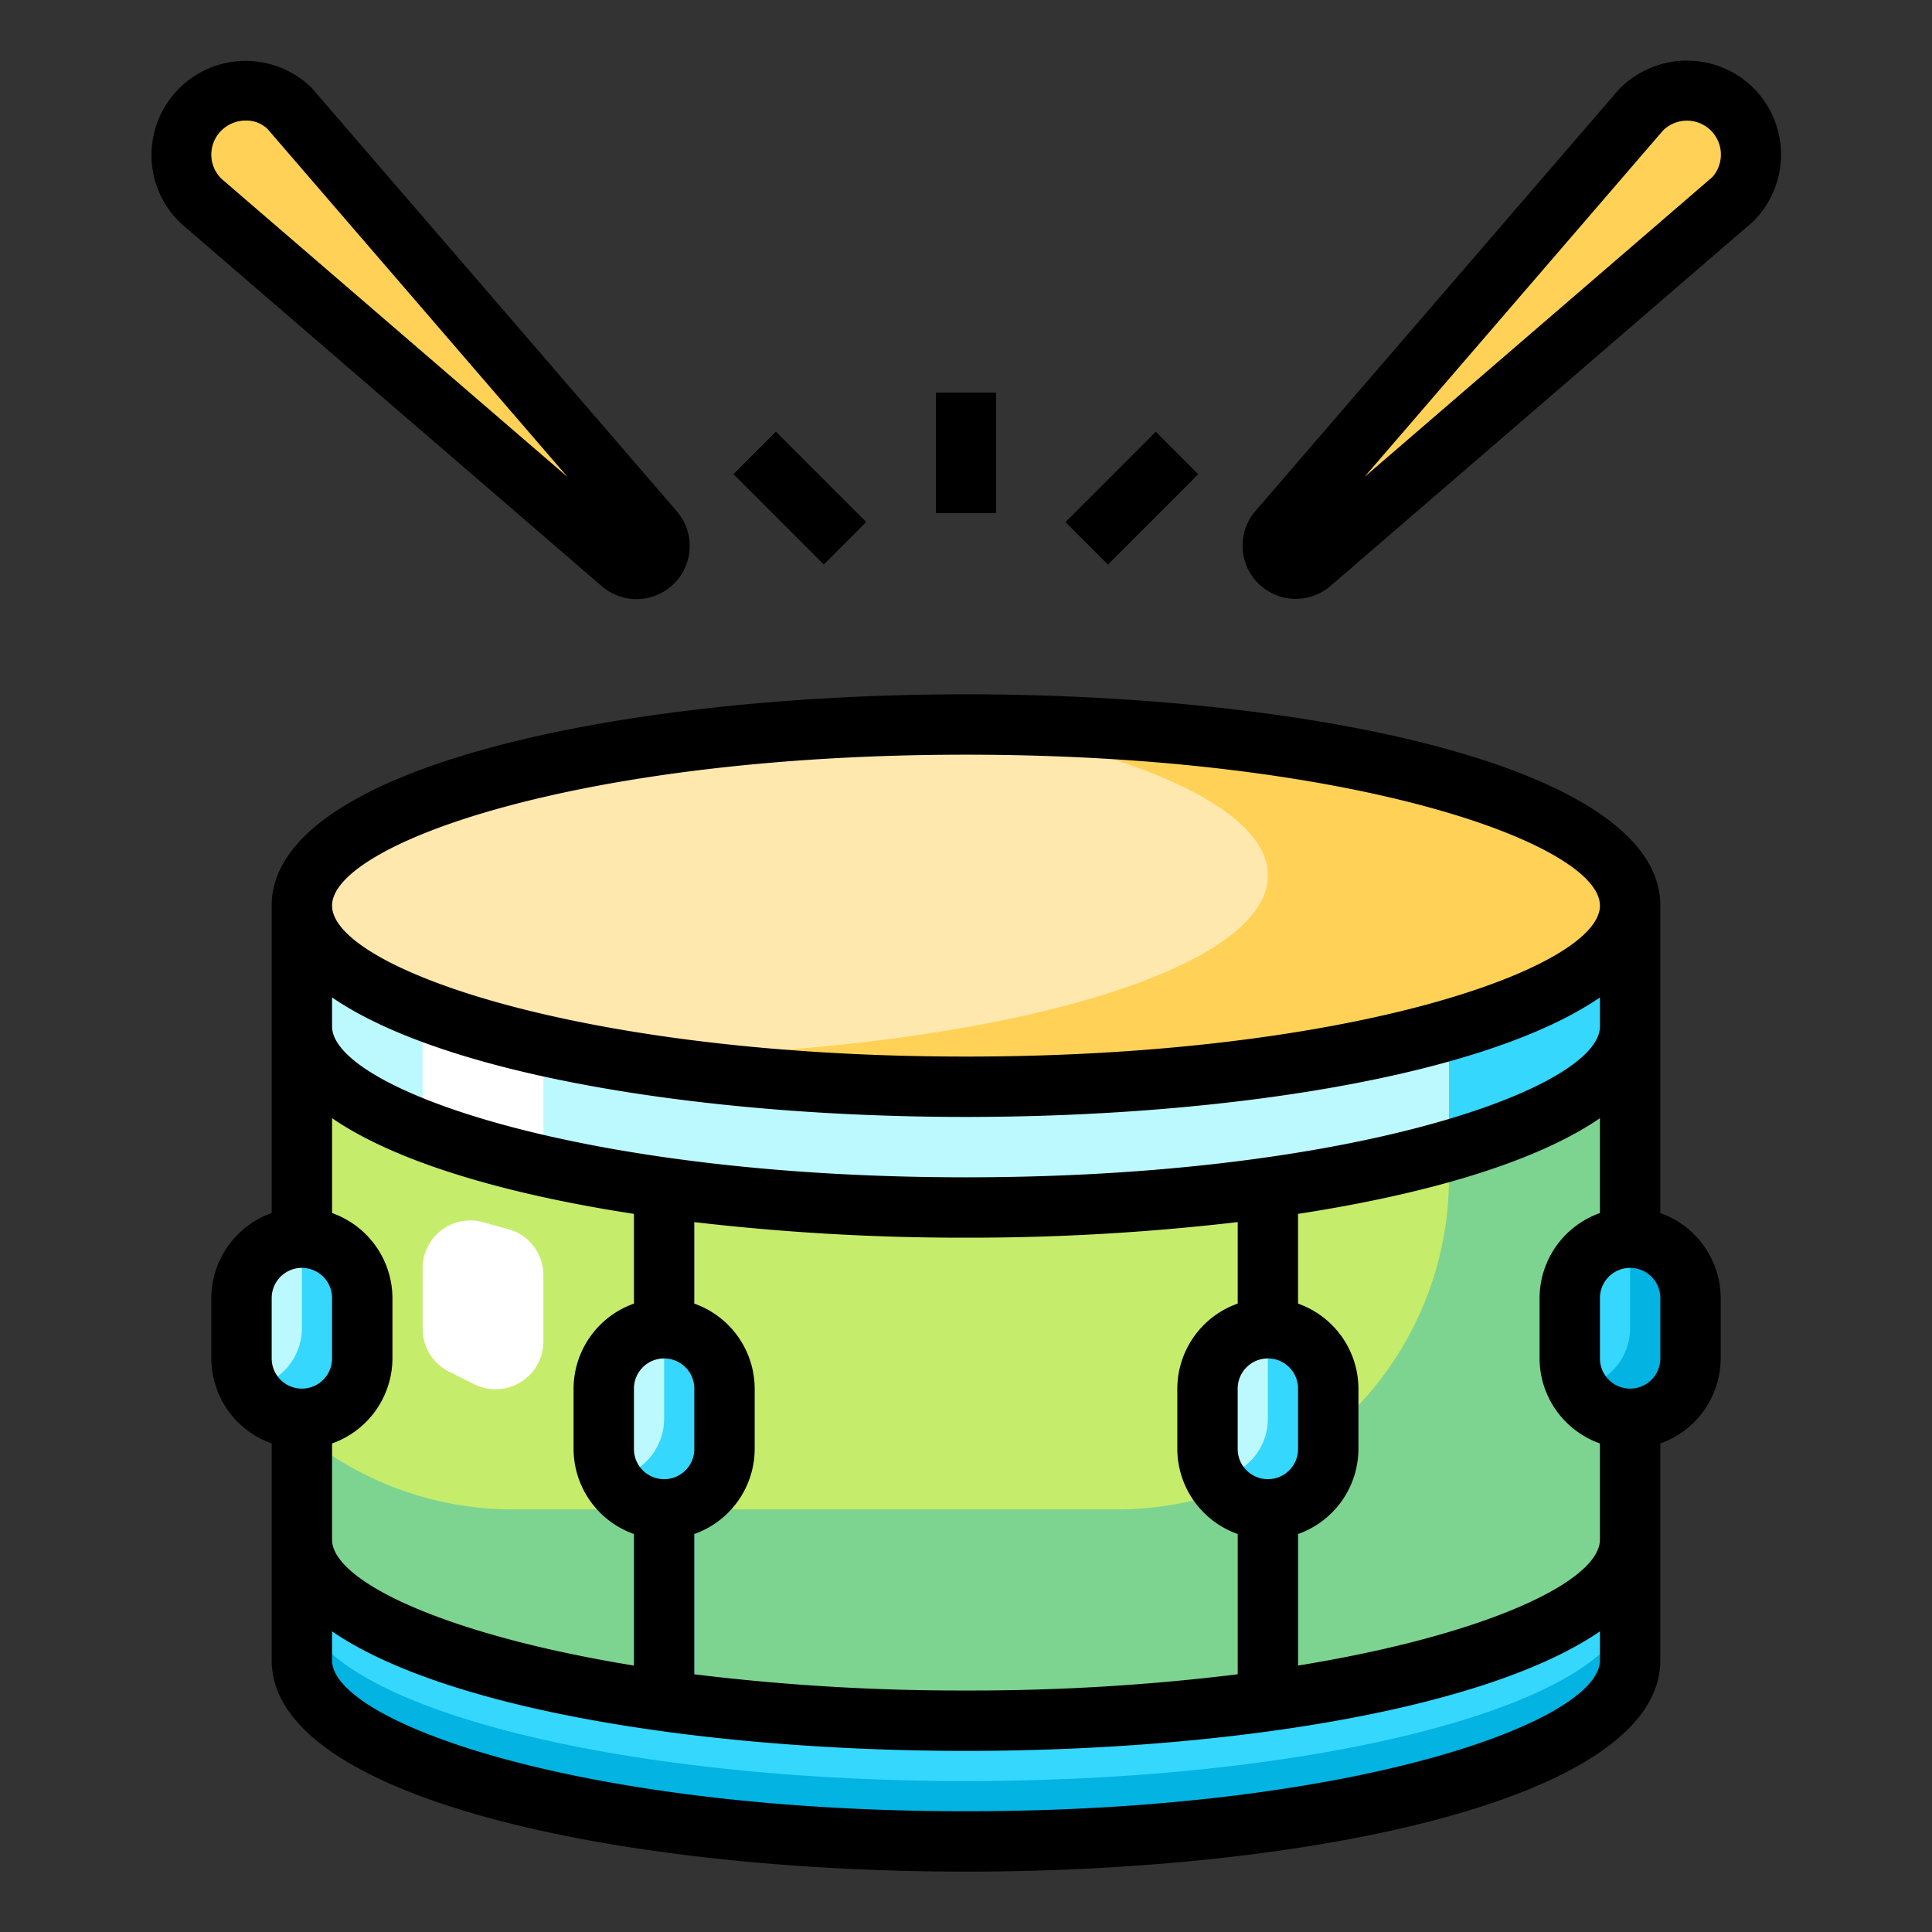 <svg id="fill" height="512" viewBox="0 0 64 64" width="512" xmlns="http://www.w3.org/2000/svg"><rect x="0" y="0" width="64" height="64" fill="#333333" stroke="none"/><path d="m10 49v6c0 3.314 9.85 6 22 6s22-2.686 22-6v-6z" fill="#35d7fd"/><path d="m10 49v6c0 3.314 9.85 6 22 6s22-2.686 22-6v-6z" fill="#03b3e2"/><path d="m10 47v6c0 3.314 9.85 6 22 6s22-2.686 22-6v-6z" fill="#35d7fd"/><path d="m10 30v21c0 3.314 9.85 6 22 6s22-2.686 22-6v-21z" fill="#c6ec6b"/><rect fill="#bbf9ff" height="6" rx="2" width="4" x="8" y="41"/><path d="m10 41a1.905 1.905 0 0 0 -.263.027 1.972 1.972 0 0 1 .263.973v2a1.993 1.993 0 0 1 -1.737 1.973 1.993 1.993 0 0 0 3.737-.973v-2a2 2 0 0 0 -2-2z" fill="#35d7fd"/><path d="m42.379 18.621a.761.761 0 0 1 -.039-1.035l12.039-13.965a2.122 2.122 0 0 1 3 0 2.122 2.122 0 0 1 0 3l-13.965 12.039a.761.761 0 0 1 -1.035-.039z" fill="#ffd257"/><path d="m21.621 18.621a.761.761 0 0 0 .039-1.035l-12.039-13.965a2.122 2.122 0 0 0 -3 0 2.122 2.122 0 0 0 0 3l13.965 12.039a.761.761 0 0 0 1.035-.039z" fill="#ffd257"/><g fill="#895e7a"><path d="m31 13h2v4h-2z"/><path d="m35.379 15.5h4.243v2h-4.243z" transform="matrix(.707 -.707 .707 .707 -.684 31.349)"/><path d="m25.5 14.379h2v4.243h-2z" transform="matrix(.707 -.707 .707 .707 -3.906 23.571)"/></g><path d="m10.687 30h-.687v.515c.221-.183.453-.35.687-.515z" fill="#7dd491"/><path d="m43.313 30a10.995 10.995 0 0 1 -6.313 20h-20a10.955 10.955 0 0 1 -7-2.515v3.515c0 3.314 9.85 6 22 6s22-2.686 22-6v-21z" fill="#7dd491"/><path d="m10 30v4c0 3.314 9.85 6 22 6s22-2.686 22-6v-4z" fill="#bbf9ff"/><path d="m21 39h2v18h-2z" fill="#bbf9ff"/><path d="m21 49h2v8h-2z" fill="#35d7fd"/><path d="m41 39h2v18h-2z" fill="#bbf9ff"/><path d="m41 47h2v10h-2z" fill="#35d7fd"/><rect fill="#bbf9ff" height="6" rx="2" width="4" x="40" y="44"/><path d="m42 44a1.905 1.905 0 0 0 -.263.027 1.972 1.972 0 0 1 .263.973v2a1.993 1.993 0 0 1 -1.737 1.973 1.993 1.993 0 0 0 3.737-.973v-2a2 2 0 0 0 -2-2z" fill="#35d7fd"/><rect fill="#bbf9ff" height="6" rx="2" width="4" x="20" y="44"/><path d="m22 44a1.905 1.905 0 0 0 -.263.027 1.972 1.972 0 0 1 .263.973v2a1.993 1.993 0 0 1 -1.737 1.973 1.993 1.993 0 0 0 3.737-.973v-2a2 2 0 0 0 -2-2z" fill="#35d7fd"/><rect fill="#35d7fd" height="6" rx="2" width="4" x="52" y="41"/><path d="m54 41a1.905 1.905 0 0 0 -.263.027 1.972 1.972 0 0 1 .263.973v2a1.993 1.993 0 0 1 -1.737 1.973 1.993 1.993 0 0 0 3.737-.973v-2a2 2 0 0 0 -2-2z" fill="#03b3e2"/><path d="m48 30v8.116c3.717-1.075 6-2.522 6-4.116v-4z" fill="#35d7fd"/><path d="m14 32v5.448a28.58 28.58 0 0 0 4 1.18v-6.628z" fill="#fff"/><ellipse cx="32" cy="30" fill="#ffe8ae" rx="22" ry="6"/><path d="m32.166 24c5.926 1.076 9.834 2.913 9.834 5 0 3.314-9.85 6-22 6h-.166a69.556 69.556 0 0 0 12.166 1c12.15 0 22-2.686 22-6 0-3.3-9.761-5.974-21.834-6z" fill="#ffd257"/><path d="m14.875 45.438.834.417a1.583 1.583 0 0 0 2.291-1.416v-2.2a1.583 1.583 0 0 0 -1.182-1.529c-.27-.07-.534-.143-.791-.217a1.581 1.581 0 0 0 -2.027 1.52v2.009a1.585 1.585 0 0 0 .875 1.416z" fill="#fff"/><path d="m9 55c0 4.6 11.57 7 23 7s23-2.4 23-7v-7.184a3 3 0 0 0 2-2.816v-2a3 3 0 0 0 -2-2.816v-10.184c0-4.6-11.57-7-23-7s-23 2.4-23 7v10.184a3 3 0 0 0 -2 2.816v2a3 3 0 0 0 2 2.816zm23 5c-12.819 0-21-2.961-21-5v-.959c3.8 2.609 12.437 3.959 21 3.959s17.2-1.35 21-3.959v.959c0 2.039-8.181 5-21 5zm-10-15a1 1 0 0 1 1 1v2a1 1 0 0 1 -2 0v-2a1 1 0 0 1 1-1zm1 5.816a3 3 0 0 0 2-2.816v-2a3 3 0 0 0 -2-2.816v-2.7a76.733 76.733 0 0 0 9 .516 76.733 76.733 0 0 0 9-.517v2.7a3 3 0 0 0 -2 2.817v2a3 3 0 0 0 2 2.816v4.647a72.367 72.367 0 0 1 -9 .537 72.367 72.367 0 0 1 -9-.537zm19-1.816a1 1 0 0 1 -1-1v-2a1 1 0 0 1 2 0v2a1 1 0 0 1 -1 1zm1 6.174v-4.358a3 3 0 0 0 2-2.816v-2a3 3 0 0 0 -2-2.816v-2.973c4.268-.656 7.886-1.717 10-3.17v3.143a3 3 0 0 0 -2 2.816v2a3 3 0 0 0 2 2.816v3.184c0 1.368-3.7 3.149-10 4.174zm12-10.174a1 1 0 0 1 -2 0v-2a1 1 0 0 1 2 0zm-23-20c12.819 0 21 2.961 21 5s-8.181 5-21 5-21-2.961-21-5 8.181-5 21-5zm-21 8.041c3.8 2.609 12.437 3.959 21 3.959s17.2-1.35 21-3.959v.959c0 2.039-8.181 5-21 5s-21-2.961-21-5zm-2 9.959a1 1 0 0 1 2 0v2a1 1 0 0 1 -2 0zm2 4.816a3 3 0 0 0 2-2.816v-2a3 3 0 0 0 -2-2.816v-3.143c2.114 1.453 5.732 2.514 10 3.17v2.973a3 3 0 0 0 -2 2.816v2a3 3 0 0 0 2 2.816v4.358c-6.3-1.025-10-2.806-10-4.174z"/><path d="m58.086 2.914a3.138 3.138 0 0 0 -4.464.054l-12.039 13.965a1.762 1.762 0 0 0 2.484 2.484l14.019-12.089a3.125 3.125 0 0 0 0-4.414zm-1.36 2.95-11.526 9.936 9.886-11.472a1.124 1.124 0 0 1 1.64 1.536z"/><path d="m5.968 7.378 13.965 12.039a1.761 1.761 0 0 0 2.484-2.484l-12.089-14.019a3.12 3.12 0 1 0 -4.36 4.464zm1.36-3.049a1.153 1.153 0 0 1 .815-.336 1.022 1.022 0 0 1 .721.281l9.936 11.526-11.472-9.886a1.122 1.122 0 0 1 0-1.585z"/><path d="m31 13h2v4h-2z"/><path d="m35.379 15.5h4.243v2h-4.243z" transform="matrix(.707 -.707 .707 .707 -.684 31.349)"/><path d="m25.5 14.379h2v4.243h-2z" transform="matrix(.707 -.707 .707 .707 -3.906 23.571)"/></svg>